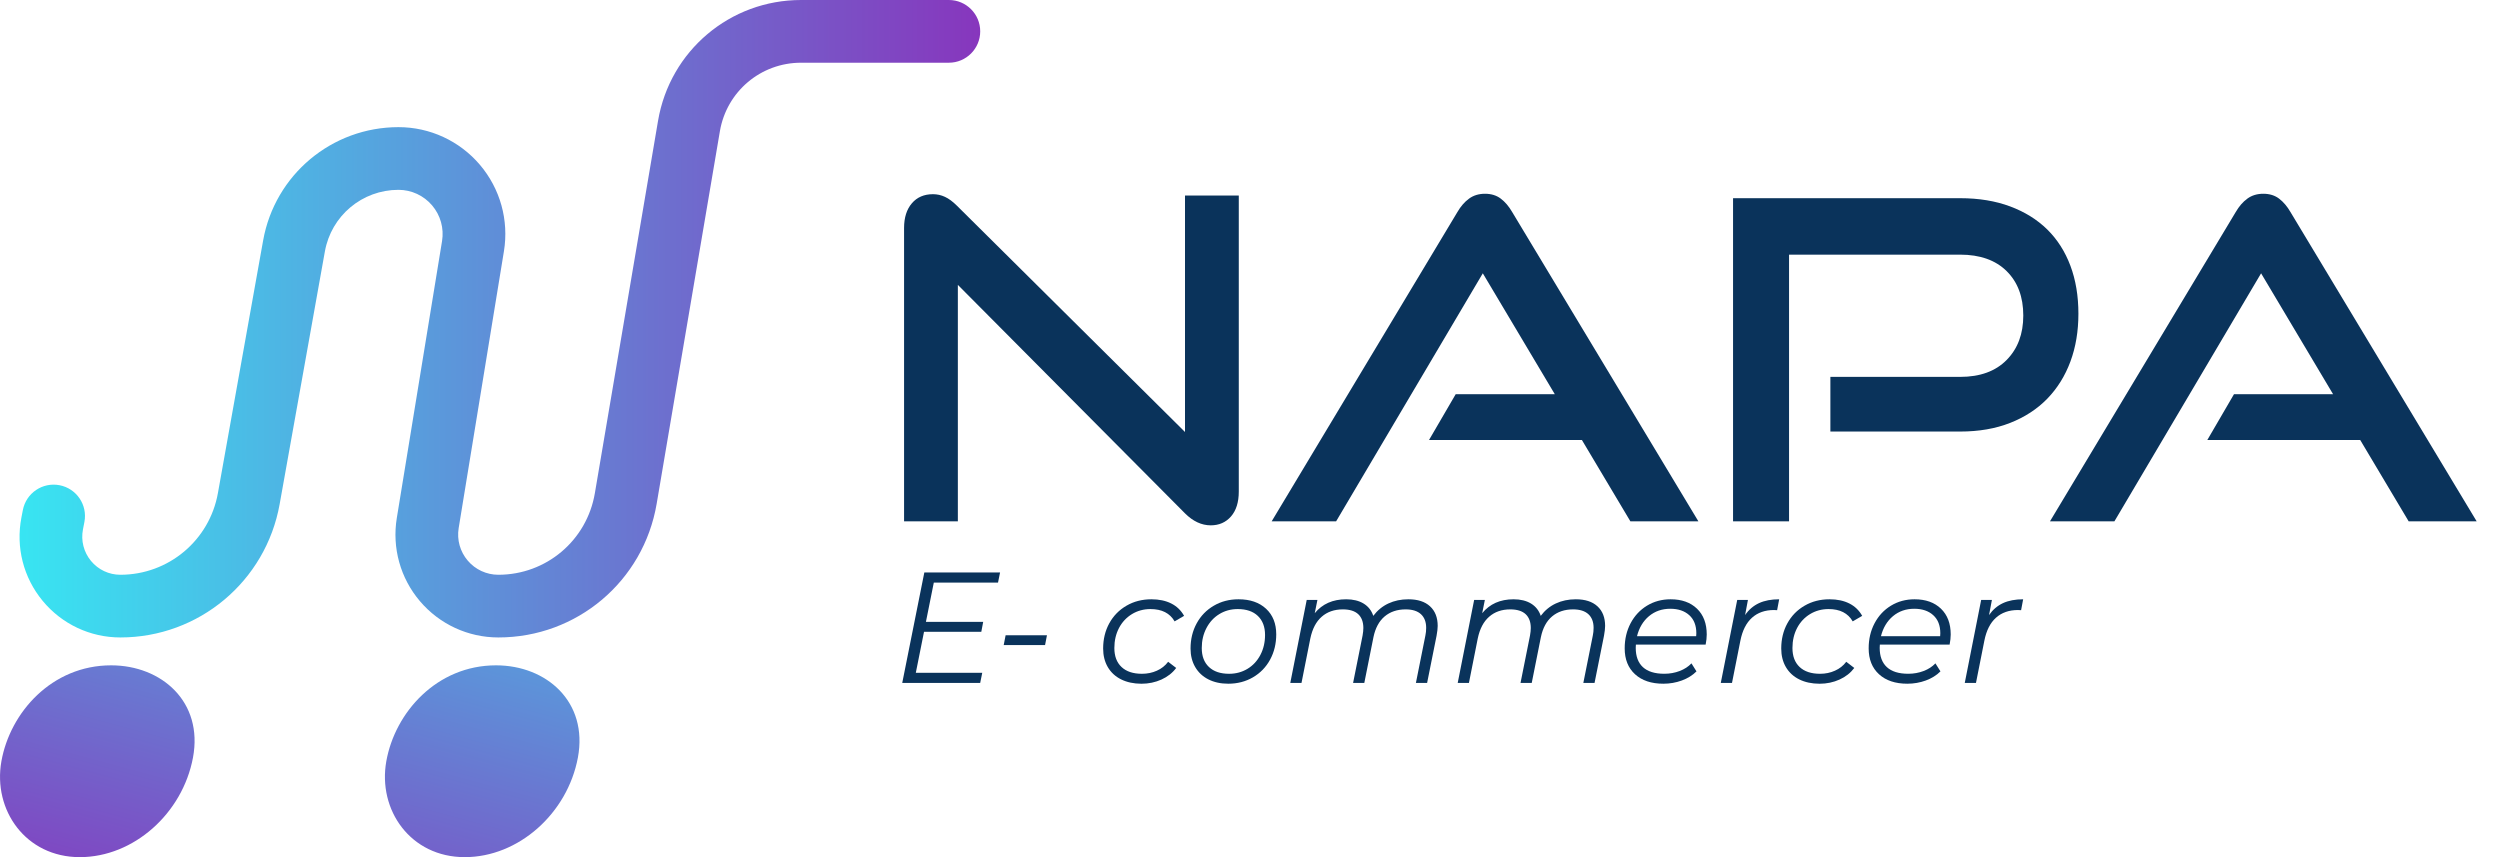 <svg width="105" height="36" viewBox="0 0 105 36" fill="none" xmlns="http://www.w3.org/2000/svg">
<g clip-path="url(#clip0)">
<path d="M20.93 26.773C19.66 26.773 18.46 26.218 17.638 25.25C16.815 24.283 16.461 23.009 16.666 21.755L18.566 10.126C18.654 9.589 18.502 9.042 18.149 8.627C17.796 8.212 17.281 7.973 16.736 7.973C15.213 7.973 13.913 9.061 13.645 10.561L11.745 21.175C11.164 24.419 8.351 26.773 5.055 26.773C3.787 26.773 2.597 26.212 1.79 25.234C0.983 24.256 0.658 22.982 0.899 21.736L0.96 21.422C1.098 20.708 1.788 20.241 2.502 20.379C3.216 20.517 3.683 21.207 3.545 21.921L3.484 22.236C3.393 22.707 3.516 23.189 3.821 23.558C4.126 23.928 4.576 24.14 5.055 24.14C7.074 24.14 8.797 22.698 9.152 20.711L11.052 10.097C11.546 7.341 13.936 5.34 16.736 5.34C18.055 5.34 19.301 5.917 20.156 6.922C21.01 7.927 21.378 9.25 21.165 10.552L19.264 22.181C19.184 22.67 19.323 23.168 19.644 23.545C19.965 23.923 20.434 24.14 20.93 24.14C22.942 24.14 24.647 22.7 24.984 20.716L27.638 5.072C28.137 2.133 30.663 0 33.644 0H39.852C40.579 0 41.169 0.59 41.169 1.317C41.169 2.044 40.579 2.634 39.852 2.634H33.644C31.952 2.634 30.518 3.845 30.235 5.513L27.58 21.157C27.028 24.411 24.231 26.773 20.93 26.773Z" fill="url(#paint0_linear)"/>
<path d="M4.667 27.944C6.788 27.944 8.544 29.48 8.105 31.821C7.666 34.161 5.618 36 3.35 36C1.083 36 -0.307 34.025 0.059 31.972C0.424 29.919 2.18 27.944 4.667 27.944Z" fill="url(#paint1_linear)"/>
<path d="M20.833 27.944C22.955 27.944 24.71 29.48 24.271 31.821C23.832 34.161 21.784 36 19.517 36C17.249 36 15.859 34.025 16.225 31.972C16.59 29.919 18.346 27.944 20.833 27.944Z" fill="url(#paint2_linear)"/>
<path d="M40.23 11.965V21.896H37.971V9.575C37.971 9.139 38.08 8.794 38.298 8.539C38.515 8.284 38.811 8.156 39.185 8.156C39.359 8.156 39.526 8.193 39.688 8.268C39.85 8.343 40.018 8.467 40.192 8.641L49.77 18.144V8.212H52.029V20.646C52.029 21.094 51.919 21.442 51.702 21.691C51.484 21.94 51.201 22.064 50.852 22.064C50.467 22.064 50.106 21.896 49.77 21.561L40.23 11.965Z" fill="#0A335B"/>
<path d="M68.476 21.896L66.44 18.48H60.019L61.139 16.557H65.302L62.278 11.479L56.117 21.896H53.41L61.213 8.903C61.35 8.667 61.512 8.48 61.699 8.343C61.886 8.206 62.109 8.138 62.371 8.138C62.632 8.138 62.853 8.206 63.033 8.343C63.214 8.48 63.373 8.667 63.51 8.903L71.332 21.896H68.476Z" fill="#0A335B"/>
<path d="M76.876 18.125V15.829H82.327C83.161 15.829 83.812 15.593 84.278 15.12C84.745 14.647 84.978 14.025 84.978 13.253C84.978 12.469 84.745 11.847 84.278 11.386C83.812 10.926 83.161 10.695 82.327 10.695H75.14V21.896H72.788V8.324H82.327C83.112 8.324 83.812 8.44 84.428 8.67C85.043 8.9 85.563 9.224 85.987 9.64C86.409 10.057 86.733 10.564 86.957 11.162C87.181 11.759 87.293 12.431 87.293 13.178C87.293 13.912 87.181 14.581 86.957 15.185C86.733 15.789 86.409 16.308 85.987 16.744C85.563 17.18 85.043 17.519 84.428 17.761C83.812 18.004 83.112 18.125 82.327 18.125H76.876Z" fill="#0A335B"/>
<path d="M101.164 21.896L99.129 18.48H92.707L93.827 16.557H97.99L94.966 11.479L88.805 21.896H86.099L93.902 8.903C94.039 8.667 94.201 8.48 94.388 8.343C94.574 8.206 94.798 8.138 95.059 8.138C95.321 8.138 95.542 8.206 95.722 8.343C95.902 8.48 96.061 8.667 96.198 8.903L104.02 21.896H101.164Z" fill="#0A335B"/>
<path d="M39.22 24.468L38.889 26.118H41.294L41.215 26.535H38.809L38.464 28.259H41.254L41.168 28.683H37.894L38.822 24.043H42.003L41.917 24.468H39.22Z" fill="#0A335B"/>
<path d="M42.236 26.681H43.972L43.893 27.092H42.156L42.236 26.681Z" fill="#0A335B"/>
<path d="M47.087 28.534C46.844 28.413 46.658 28.24 46.527 28.017C46.397 27.794 46.332 27.534 46.332 27.238C46.332 26.845 46.418 26.492 46.59 26.178C46.763 25.864 47.004 25.618 47.313 25.439C47.622 25.259 47.971 25.17 48.36 25.17C48.682 25.17 48.96 25.229 49.192 25.346C49.424 25.463 49.604 25.636 49.732 25.866L49.334 26.098C49.136 25.753 48.797 25.581 48.32 25.581C48.033 25.581 47.773 25.652 47.541 25.793C47.31 25.934 47.128 26.129 46.998 26.376C46.868 26.624 46.803 26.904 46.803 27.218C46.803 27.559 46.903 27.824 47.104 28.014C47.305 28.204 47.591 28.299 47.962 28.299C48.188 28.299 48.396 28.256 48.589 28.169C48.781 28.084 48.939 27.959 49.062 27.795L49.4 28.054C49.246 28.261 49.039 28.424 48.781 28.541C48.522 28.658 48.242 28.717 47.942 28.717C47.615 28.716 47.33 28.655 47.087 28.534Z" fill="#0A335B"/>
<path d="M50.753 28.534C50.514 28.413 50.329 28.24 50.199 28.017C50.069 27.794 50.003 27.534 50.003 27.238C50.003 26.845 50.09 26.492 50.262 26.178C50.434 25.864 50.674 25.618 50.981 25.439C51.288 25.259 51.634 25.17 52.018 25.17C52.504 25.17 52.89 25.303 53.175 25.568C53.46 25.833 53.602 26.191 53.602 26.641C53.602 27.035 53.516 27.389 53.344 27.705C53.172 28.021 52.932 28.268 52.625 28.447C52.318 28.626 51.972 28.716 51.587 28.716C51.27 28.716 50.991 28.655 50.753 28.534ZM52.396 28.09C52.626 27.951 52.806 27.756 52.936 27.507C53.067 27.257 53.132 26.978 53.132 26.668C53.132 26.328 53.031 26.062 52.83 25.869C52.629 25.677 52.347 25.581 51.985 25.581C51.698 25.581 51.439 25.652 51.21 25.793C50.98 25.934 50.8 26.13 50.67 26.38C50.539 26.63 50.474 26.909 50.474 27.218C50.474 27.559 50.574 27.824 50.776 28.014C50.977 28.204 51.258 28.299 51.621 28.299C51.908 28.299 52.166 28.229 52.396 28.09Z" fill="#0A335B"/>
<path d="M60.061 25.465C60.276 25.662 60.383 25.937 60.383 26.29C60.383 26.392 60.367 26.529 60.336 26.701L59.939 28.683H59.468L59.866 26.694C59.888 26.593 59.899 26.484 59.899 26.37C59.899 26.122 59.826 25.931 59.68 25.796C59.534 25.662 59.32 25.594 59.037 25.594C58.684 25.594 58.39 25.693 58.156 25.889C57.922 26.086 57.765 26.376 57.685 26.761L57.301 28.683H56.83L57.228 26.695C57.25 26.571 57.261 26.465 57.261 26.376C57.261 26.125 57.189 25.931 57.046 25.796C56.902 25.662 56.687 25.594 56.4 25.594C56.042 25.594 55.745 25.697 55.511 25.903C55.277 26.108 55.118 26.412 55.034 26.814L54.663 28.683H54.192L54.882 25.197H55.332L55.219 25.754C55.538 25.365 55.977 25.17 56.538 25.17C56.83 25.17 57.074 25.23 57.271 25.349C57.467 25.469 57.603 25.641 57.678 25.866C57.85 25.637 58.062 25.463 58.311 25.346C58.561 25.229 58.84 25.17 59.15 25.17C59.543 25.17 59.847 25.268 60.061 25.465Z" fill="#0A335B"/>
<path d="M67.093 25.465C67.308 25.662 67.415 25.937 67.415 26.29C67.415 26.392 67.399 26.529 67.368 26.701L66.971 28.683H66.5L66.898 26.694C66.92 26.593 66.931 26.484 66.931 26.37C66.931 26.122 66.858 25.931 66.712 25.796C66.566 25.662 66.352 25.594 66.069 25.594C65.716 25.594 65.422 25.693 65.188 25.889C64.954 26.086 64.797 26.376 64.717 26.761L64.333 28.683H63.862L64.26 26.695C64.282 26.571 64.293 26.465 64.293 26.376C64.293 26.125 64.221 25.931 64.078 25.796C63.934 25.662 63.718 25.594 63.431 25.594C63.074 25.594 62.778 25.697 62.544 25.903C62.309 26.108 62.15 26.412 62.066 26.814L61.695 28.683H61.224L61.914 25.197H62.364L62.252 25.754C62.57 25.365 63.009 25.17 63.571 25.17C63.862 25.17 64.106 25.23 64.303 25.349C64.499 25.469 64.636 25.641 64.711 25.866C64.883 25.637 65.094 25.463 65.344 25.346C65.593 25.229 65.873 25.17 66.182 25.17C66.576 25.17 66.879 25.268 67.093 25.465Z" fill="#0A335B"/>
<path d="M68.707 27.072C68.703 27.103 68.701 27.149 68.701 27.211C68.701 27.565 68.801 27.834 69.002 28.02C69.203 28.205 69.503 28.298 69.9 28.298C70.13 28.298 70.346 28.259 70.547 28.182C70.748 28.105 70.912 27.998 71.041 27.861L71.252 28.198C71.089 28.362 70.885 28.489 70.639 28.58C70.394 28.67 70.135 28.716 69.861 28.716C69.357 28.716 68.96 28.583 68.671 28.318C68.381 28.053 68.237 27.691 68.237 27.231C68.237 26.842 68.32 26.491 68.485 26.177C68.651 25.863 68.881 25.617 69.174 25.438C69.469 25.259 69.799 25.17 70.166 25.17C70.63 25.17 70.999 25.301 71.273 25.564C71.546 25.827 71.683 26.188 71.683 26.648C71.683 26.776 71.668 26.917 71.637 27.072H68.707V27.072ZM69.257 25.879C69.01 26.087 68.842 26.368 68.754 26.721H71.239C71.243 26.69 71.246 26.648 71.246 26.595C71.246 26.268 71.146 26.015 70.948 25.836C70.749 25.657 70.484 25.568 70.152 25.568C69.803 25.568 69.505 25.672 69.257 25.879Z" fill="#0A335B"/>
<path d="M73.877 25.332C74.111 25.224 74.394 25.17 74.725 25.17L74.639 25.628L74.507 25.621C74.131 25.621 73.823 25.729 73.582 25.946C73.342 26.162 73.179 26.485 73.095 26.914L72.744 28.683H72.273L72.963 25.197H73.413L73.294 25.833C73.448 25.608 73.643 25.441 73.877 25.332Z" fill="#0A335B"/>
<path d="M75.567 28.534C75.324 28.413 75.138 28.24 75.007 28.017C74.877 27.794 74.812 27.534 74.812 27.238C74.812 26.845 74.898 26.492 75.07 26.178C75.243 25.864 75.483 25.618 75.793 25.439C76.102 25.259 76.451 25.17 76.84 25.17C77.163 25.17 77.44 25.229 77.672 25.346C77.904 25.463 78.084 25.636 78.212 25.866L77.814 26.098C77.616 25.753 77.278 25.581 76.8 25.581C76.513 25.581 76.253 25.652 76.021 25.793C75.789 25.934 75.608 26.129 75.478 26.376C75.348 26.624 75.283 26.904 75.283 27.218C75.283 27.559 75.383 27.824 75.584 28.014C75.785 28.204 76.071 28.299 76.442 28.299C76.668 28.299 76.876 28.256 77.068 28.169C77.261 28.084 77.419 27.959 77.543 27.795L77.88 28.054C77.725 28.261 77.519 28.424 77.261 28.541C77.002 28.658 76.723 28.717 76.422 28.717C76.096 28.716 75.81 28.655 75.567 28.534Z" fill="#0A335B"/>
<path d="M78.954 27.072C78.949 27.103 78.947 27.149 78.947 27.211C78.947 27.565 79.048 27.834 79.249 28.02C79.45 28.205 79.749 28.298 80.147 28.298C80.377 28.298 80.592 28.259 80.793 28.182C80.995 28.105 81.159 27.998 81.287 27.861L81.499 28.198C81.336 28.362 81.131 28.489 80.886 28.58C80.641 28.67 80.382 28.716 80.108 28.716C79.604 28.716 79.207 28.583 78.918 28.318C78.628 28.053 78.484 27.691 78.484 27.231C78.484 26.842 78.566 26.491 78.732 26.177C78.898 25.863 79.127 25.617 79.421 25.438C79.715 25.259 80.046 25.17 80.412 25.17C80.876 25.17 81.245 25.301 81.519 25.564C81.793 25.827 81.93 26.188 81.93 26.648C81.93 26.776 81.914 26.917 81.884 27.072H78.954V27.072ZM79.504 25.879C79.257 26.087 79.089 26.368 79 26.721H81.486C81.49 26.69 81.493 26.648 81.493 26.595C81.493 26.268 81.393 26.015 81.194 25.836C80.996 25.657 80.73 25.568 80.399 25.568C80.05 25.568 79.752 25.672 79.504 25.879Z" fill="#0A335B"/>
<path d="M84.124 25.332C84.358 25.224 84.641 25.17 84.972 25.17L84.886 25.628L84.754 25.621C84.378 25.621 84.07 25.729 83.829 25.946C83.588 26.162 83.426 26.485 83.342 26.914L82.991 28.683H82.52L83.209 25.197H83.66L83.54 25.833C83.695 25.608 83.89 25.441 84.124 25.332Z" fill="#0A335B"/>
</g>
<defs>
<linearGradient id="paint0_linear" x1="0.822" y1="13.387" x2="41.169" y2="13.387" gradientUnits="userSpaceOnUse">
<stop stop-color="#38E5F2"/>
<stop offset="1" stop-color="#8736BD"/>
</linearGradient>
<linearGradient id="paint1_linear" x1="9.744" y1="11.056" x2="2.136" y2="39.048" gradientUnits="userSpaceOnUse">
<stop stop-color="#38E5F2"/>
<stop offset="1" stop-color="#8736BD"/>
</linearGradient>
<linearGradient id="paint2_linear" x1="24.798" y1="15.147" x2="17.191" y2="43.14" gradientUnits="userSpaceOnUse">
<stop stop-color="#38E5F2"/>
<stop offset="1" stop-color="#8736BD"/>
</linearGradient>
<clipPath id="clip0">
<rect width="104.02" height="36" fill="white"/>
</clipPath>
</defs>
</svg>
